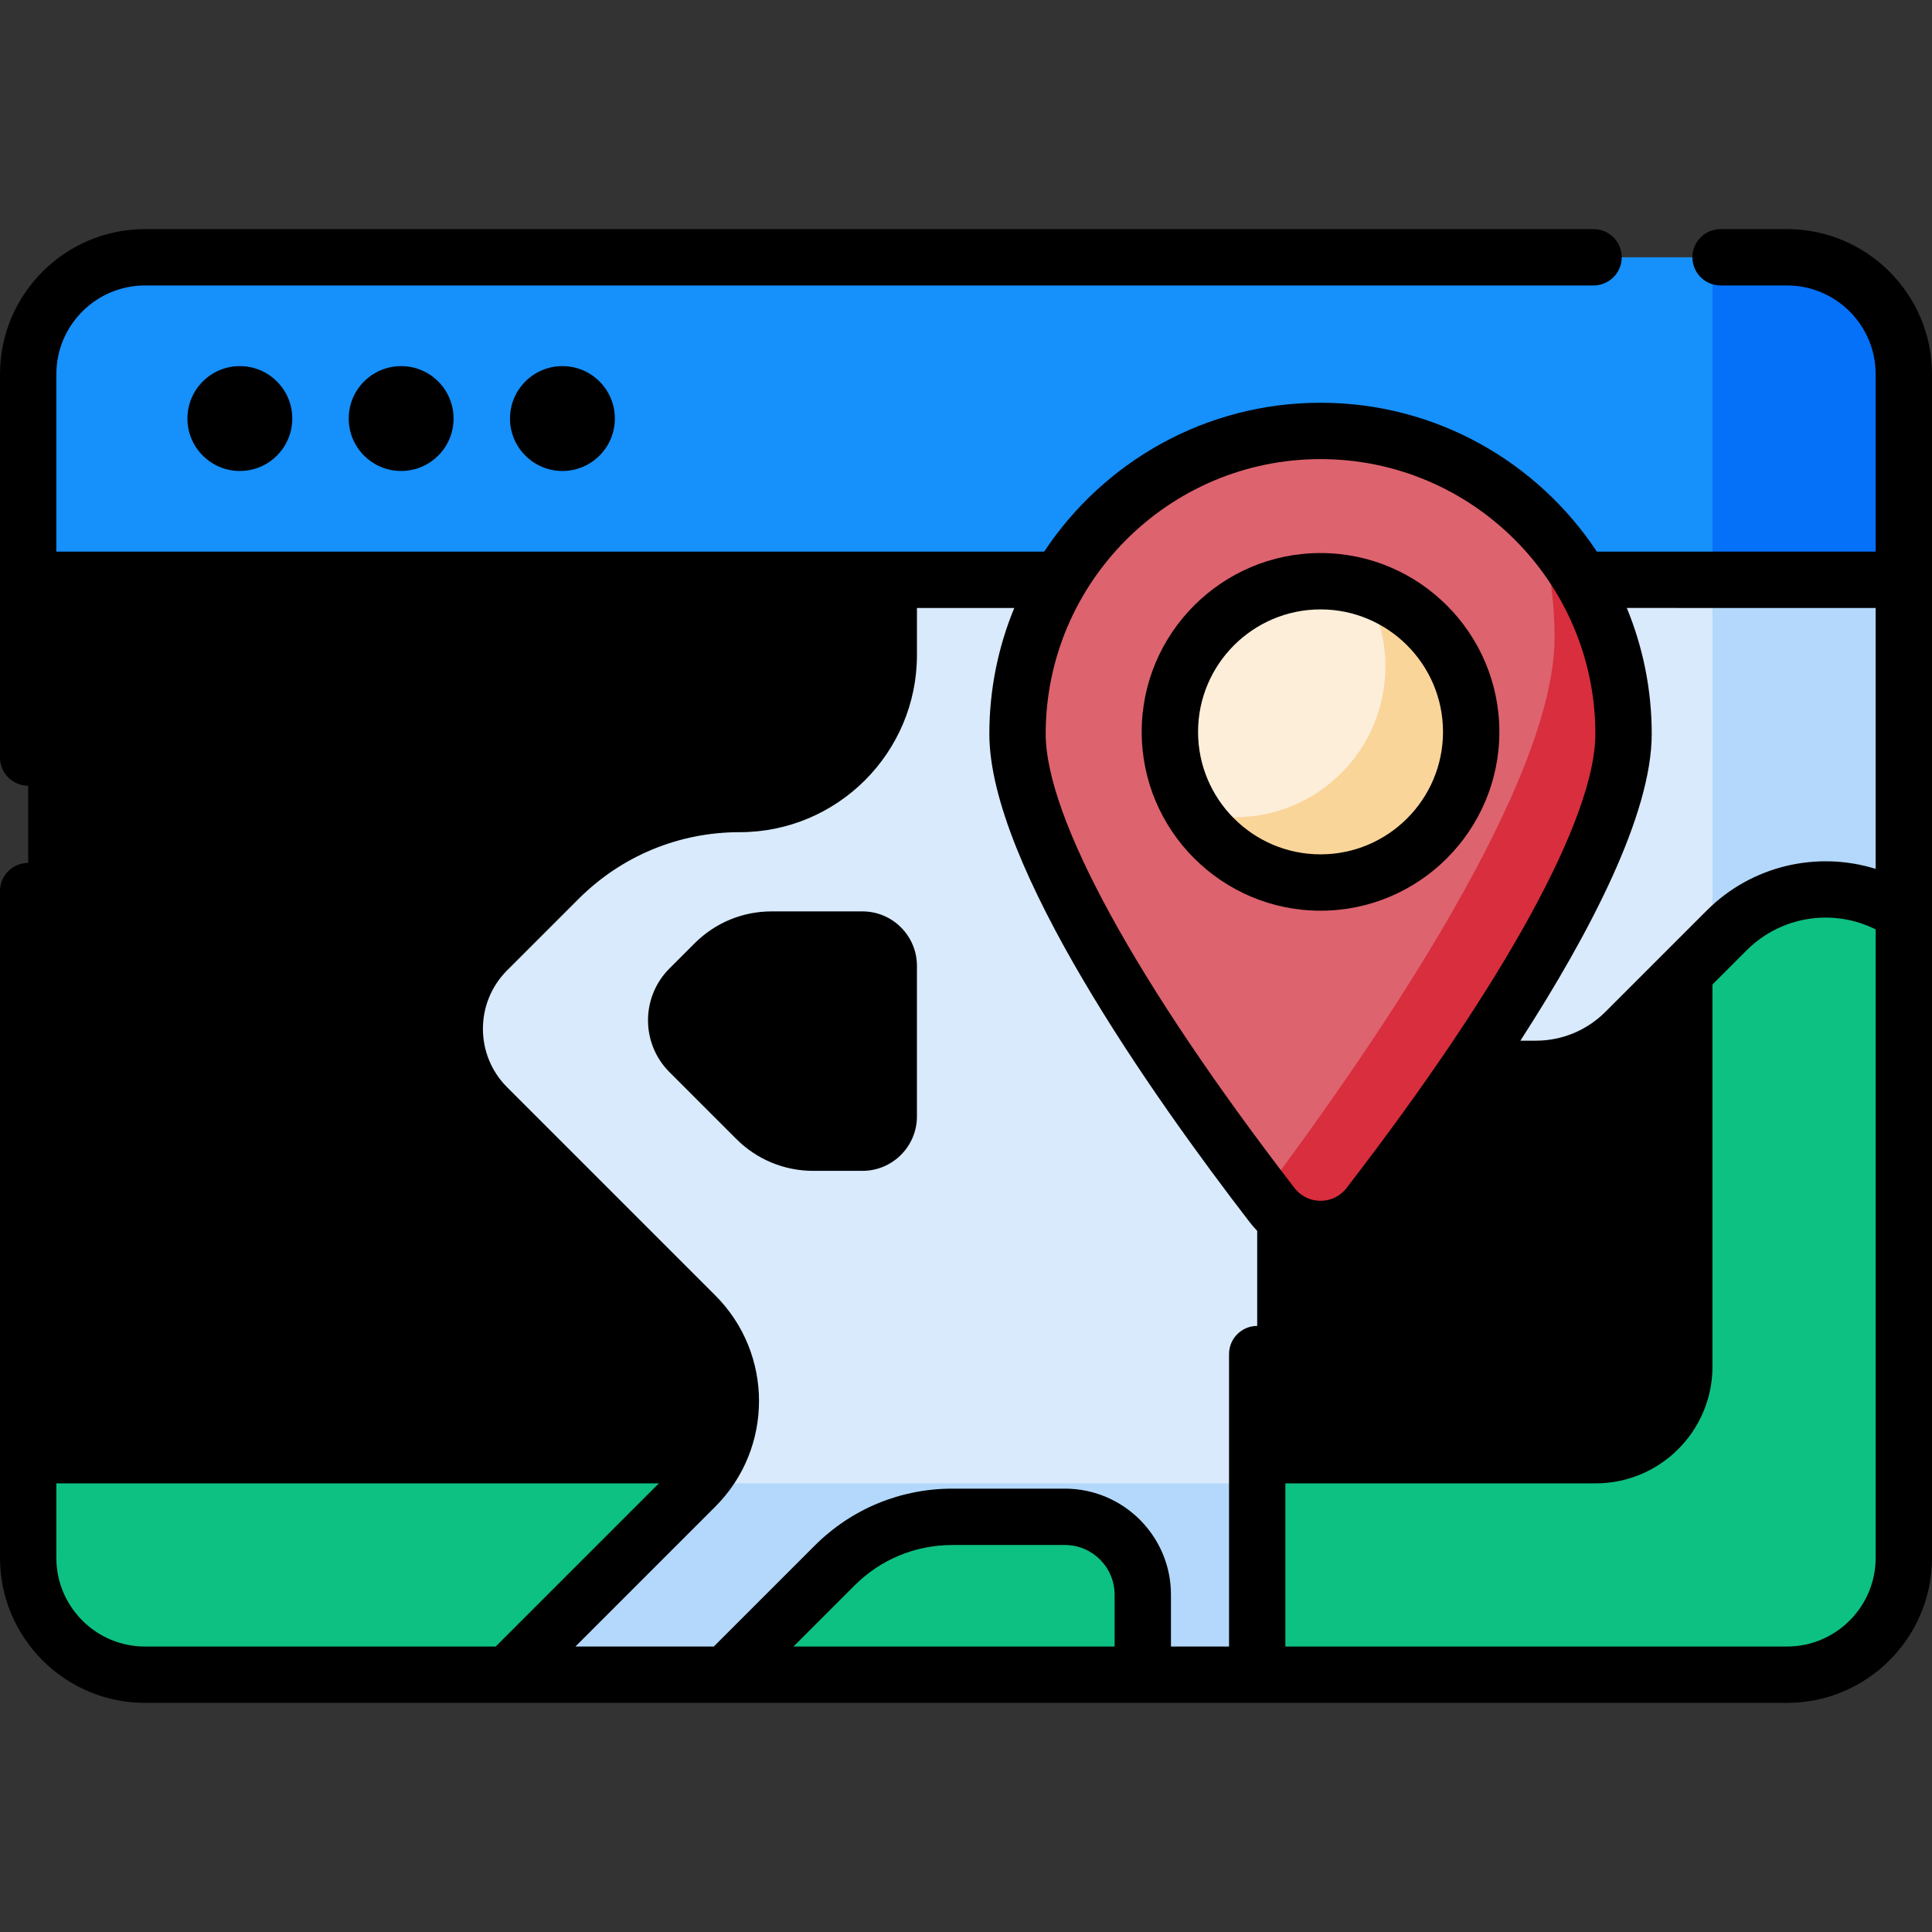 <?xml version="1.0"?>
<svg xmlns="http://www.w3.org/2000/svg" xmlns:xlink="http://www.w3.org/1999/xlink" xmlns:svgjs="http://svgjs.com/svgjs" version="1.1" width="512" height="512" x="0" y="0" viewBox="0 0 512 512" style="enable-background:new 0 0 512 512" xml:space="preserve" class=""><rect x="0" y="0" width="512" height="512" fill="#333333" stroke="none"/><g><link type="text/css" rel="stylesheet" id="dark-mode-general-link"/><link type="text/css" rel="stylesheet" id="dark-mode-custom-link"/><style type="text/css" id="dark-mode-custom-style"/><g xmlns="http://www.w3.org/2000/svg"><g><path d="m12.444 145.312-4.978 8.34 126.99 290.166h57.794l55.299-4.978 55.299 4.978h170.716c17.104 0 30.97-13.866 30.97-30.97v-259.197l-4.978-8.34h-487.112z" fill="#d8eafb" data-original="#d8eafb" style="" class=""/></g><g><path d="m453.822 145.312v216.824c0 17.104-13.866 30.97-30.97 30.97h-415.386l126.99 50.712h57.794l55.299-4.978 55.299 4.978h170.716c17.104 0 30.97-13.866 30.97-30.97v-259.197l-4.978-8.34h-45.734z" fill="#b3d8fb" data-original="#b3d8fb" style="" class=""/></g><g><path d="m12.444 145.312-4.978 8.34v259.196c0 17.104 13.866 30.97 30.97 30.97h96.02l49.844-49.844c12.53-12.53 12.53-32.844 0-45.374l-55.202-55.202c-11.463-11.463-11.463-30.048 0-41.511l18.928-18.928c12.738-12.738 30.013-19.893 48.027-19.893 21.802 0 39.477-17.674 39.477-39.477v-28.277z" fill="#000000" data-original="#05e29a" style="" class=""/></g><g><path d="m473.564 443.817c17.104 0 30.97-13.866 30.97-30.97v-170.8c-14.41-9.754-34.163-8.258-46.925 4.503l-26.852 26.852c-6.312 6.312-14.874 9.859-23.801 9.859h-41.783c-17.674 0-32.001 14.327-32.001 32.001v128.555z" fill="#000000" data-original="#05e29a" style="" class=""/></g><g><path d="m282.218 401.975h-29.824c-11.718 0-22.957 4.655-31.243 12.941l-28.901 28.901h110.598v-21.212c0-11.393-9.236-20.63-20.63-20.63z" fill="#000000" data-original="#05e29a" style="" class=""/></g><g><path d="m457.609 246.551-3.787 3.787v111.798c0 17.104-13.866 30.97-30.97 30.97h-89.68v50.712h140.391c17.104 0 30.97-13.866 30.97-30.97v-170.8c-14.409-9.755-34.162-8.259-46.924 4.503z" fill="#0dc183" data-original="#0dc183" style="" class=""/></g><g><path d="m282.218 401.975h-29.824c-11.718 0-22.957 4.655-31.243 12.941l-28.901 28.901h110.598v-21.212c0-11.393-9.236-20.63-20.63-20.63z" fill="#000000" data-original="#05e29a" style="" class=""/></g><g><path d="m282.218 401.975h-29.824c-11.718 0-22.957 4.655-31.243 12.941l-28.901 28.901h110.598v-21.212c0-11.393-9.236-20.63-20.63-20.63z" fill="#0dc183" data-original="#0dc183" style="" class=""/></g><g><path d="m38.436 443.817h96.02l49.844-49.844c.284-.284.554-.576.825-.868h-177.659v19.742c0 17.104 13.866 30.97 30.97 30.97z" fill="#0dc183" data-original="#0dc183" style="" class=""/></g><g><path d="m473.564 68.183h-435.128c-17.104 0-30.97 13.866-30.97 30.97v54.498h497.068v-54.498c0-17.104-13.866-30.97-30.97-30.97z" fill="#1690fb" data-original="#1690fb" style="" class=""/></g><g><path d="m473.564 68.183h-19.742v85.468h50.712v-54.498c0-17.104-13.866-30.97-30.97-30.97z" fill="#0571f9" data-original="#0571f9" style=""/></g><g><g><path d="m430.256 194.502c0 33.128-44.808 95.461-67.481 124.882-6.484 8.413-19.157 8.413-25.641 0-22.674-29.421-67.481-91.754-67.481-124.882 0-44.349 35.952-80.302 80.302-80.302s80.301 35.953 80.301 80.302z" fill="#dd636e" data-original="#dd636e" style="" class=""/></g><g><path d="m407.272 138.283c3.056 9.688 4.707 20 4.707 30.698 0 38.231-47 107.092-77.176 147.365.799 1.047 1.578 2.062 2.33 3.039 6.484 8.413 19.157 8.413 25.641 0 22.674-29.421 67.481-91.754 67.481-124.882.001-21.896-8.773-41.734-22.983-56.22z" fill="#d82e3d" data-original="#d82e3d" style="" class=""/></g><g><circle cx="349.954" cy="193.956" fill="#fceed9" r="39.924" data-original="#fceed9" style="" class=""/></g><g><path d="m361.162 155.639c3.785 6.103 5.977 13.299 5.977 21.009 0 22.049-17.875 39.924-39.924 39.924-3.893 0-7.651-.567-11.208-1.606 7.04 11.351 19.608 18.915 33.947 18.915 22.049 0 39.924-17.875 39.924-39.924 0-18.157-12.125-33.473-28.716-38.318z" fill="#fad59a" data-original="#fad59a" style="" class=""/></g></g><g><path d="m189.368 255.264-6.682 6.682c-4.665 4.665-4.665 12.229 0 16.894l17.715 17.715c4.013 4.013 9.455 6.267 15.129 6.267h13.03c3.849 0 6.969-3.12 6.969-6.969v-39.888c0-3.849-3.12-6.969-6.969-6.969h-24.063c-5.674.001-11.116 2.255-15.129 6.268z" fill="#000000" data-original="#05e29a" style="" class=""/></g><g><path d="m473.564 60.716h-17.595c-4.124 0-7.466 3.342-7.466 7.466s3.343 7.466 7.466 7.466h17.595c12.96 0 23.503 10.543 23.503 23.503v47.032h-73.881c-15.723-23.751-42.677-39.45-73.233-39.45s-57.509 15.699-73.233 39.45h-261.787v-47.03c0-12.96 10.544-23.503 23.503-23.503h383.872c4.124 0 7.466-3.342 7.466-7.466s-3.343-7.466-7.466-7.466h-383.872c-21.193-.002-38.436 17.241-38.436 38.435v101.606c0 4.124 3.343 7.466 7.466 7.466s7.466-3.342 7.466-7.466v-39.642h213.131v12.471c0 17.651-14.36 32.011-32.01 32.011-20.136 0-39.067 7.842-53.307 22.08l-18.928 18.928c-14.355 14.355-14.355 37.714 0 52.07l55.202 55.201c9.598 9.598 9.598 25.216 0 34.815l-47.658 47.657h-92.926c-12.96 0-23.503-10.543-23.503-23.503v-176.7c0-4.124-3.343-7.466-7.466-7.466s-7.467 3.342-7.467 7.466v176.7c0 21.193 17.243 38.436 38.436 38.436h435.128c21.194 0 38.436-17.243 38.436-38.436v-313.694c0-21.194-17.243-38.437-38.436-38.437zm23.503 100.401v69.146c-15.456-4.816-32.811-.918-44.737 11.008l-26.852 26.853c-4.948 4.947-11.526 7.672-18.522 7.672h-4.038c18.532-28.734 34.805-60.02 34.805-81.294 0-11.814-2.352-23.087-6.603-33.385zm-147.113-39.45c40.162 0 72.836 32.674 72.836 72.835 0 22.101-24.03 65.957-65.929 120.325-1.666 2.161-4.183 3.401-6.906 3.401-2.724 0-5.241-1.24-6.907-3.401-41.898-54.367-65.929-98.224-65.929-120.325 0-40.161 32.674-72.835 72.835-72.835zm-54.572 314.684h-85.106l16.155-16.155c6.935-6.936 16.156-10.754 25.964-10.754h29.824c7.259 0 13.164 5.905 13.164 13.163v13.746zm201.685-23.504c0 12.96-10.544 23.503-23.503 23.503h-131.243-1.682v-77.503c0-4.124-3.343-7.466-7.466-7.466s-7.466 3.342-7.466 7.466v77.503h-15.392v-13.746c0-15.493-12.604-28.096-28.097-28.096h-29.824c-13.797 0-26.768 5.372-36.522 15.127l-26.715 26.715h-36.675l37.098-37.098c15.42-15.421 15.42-40.513 0-55.933l-55.202-55.2c-8.533-8.534-8.533-22.419 0-30.952l18.928-18.927c11.419-11.419 26.6-17.707 42.748-17.707 25.885 0 46.943-21.058 46.943-46.944v-12.471h25.793c-4.251 10.297-6.603 21.571-6.603 33.385 0 34.683 43.252 95.985 69.034 129.44 4.515 5.858 11.343 9.218 18.734 9.218s14.219-3.36 18.734-9.218c7.172-9.307 15.696-20.77 24.265-33.214h14.003c10.985 0 21.313-4.278 29.081-12.045l26.852-26.854c9.097-9.096 22.944-11.174 34.178-5.524v166.541z" fill="#000000" data-original="#000000" style="" class=""/><circle cx="63.564" cy="110.917" r="13.894" fill="#000000" data-original="#000000" style="" class=""/><circle cx="106.306" cy="110.917" r="13.894" fill="#000000" data-original="#000000" style="" class=""/><circle cx="149.048" cy="110.917" r="13.894" fill="#000000" data-original="#000000" style="" class=""/><path d="m349.954 241.346c26.131 0 47.39-21.259 47.39-47.39s-21.259-47.391-47.39-47.391-47.39 21.26-47.39 47.391 21.259 47.39 47.39 47.39zm0-79.848c17.897 0 32.458 14.56 32.458 32.458 0 17.897-14.56 32.457-32.458 32.457-17.897 0-32.457-14.56-32.457-32.457s14.56-32.458 32.457-32.458z" fill="#000000" data-original="#000000" style="" class=""/><path d="m228.561 241.53h-24.063c-7.709 0-14.957 3.002-20.408 8.453 0 0 0 0-.001.001l-6.682 6.683c-7.568 7.568-7.568 19.884 0 27.453l17.716 17.715c5.452 5.451 12.7 8.453 20.409 8.453h13.03c7.959 0 14.435-6.476 14.435-14.435v-39.889c-.001-7.958-6.477-14.434-14.436-14.434zm-.498 53.826h-12.532c-3.721 0-7.219-1.449-9.85-4.08l-17.715-17.714c-1.747-1.747-1.747-4.59 0-6.337l6.682-6.682c2.632-2.632 6.13-4.08 9.851-4.08h23.566v38.893z" fill="#000000" data-original="#000000" style="" class=""/></g></g></g></svg>
